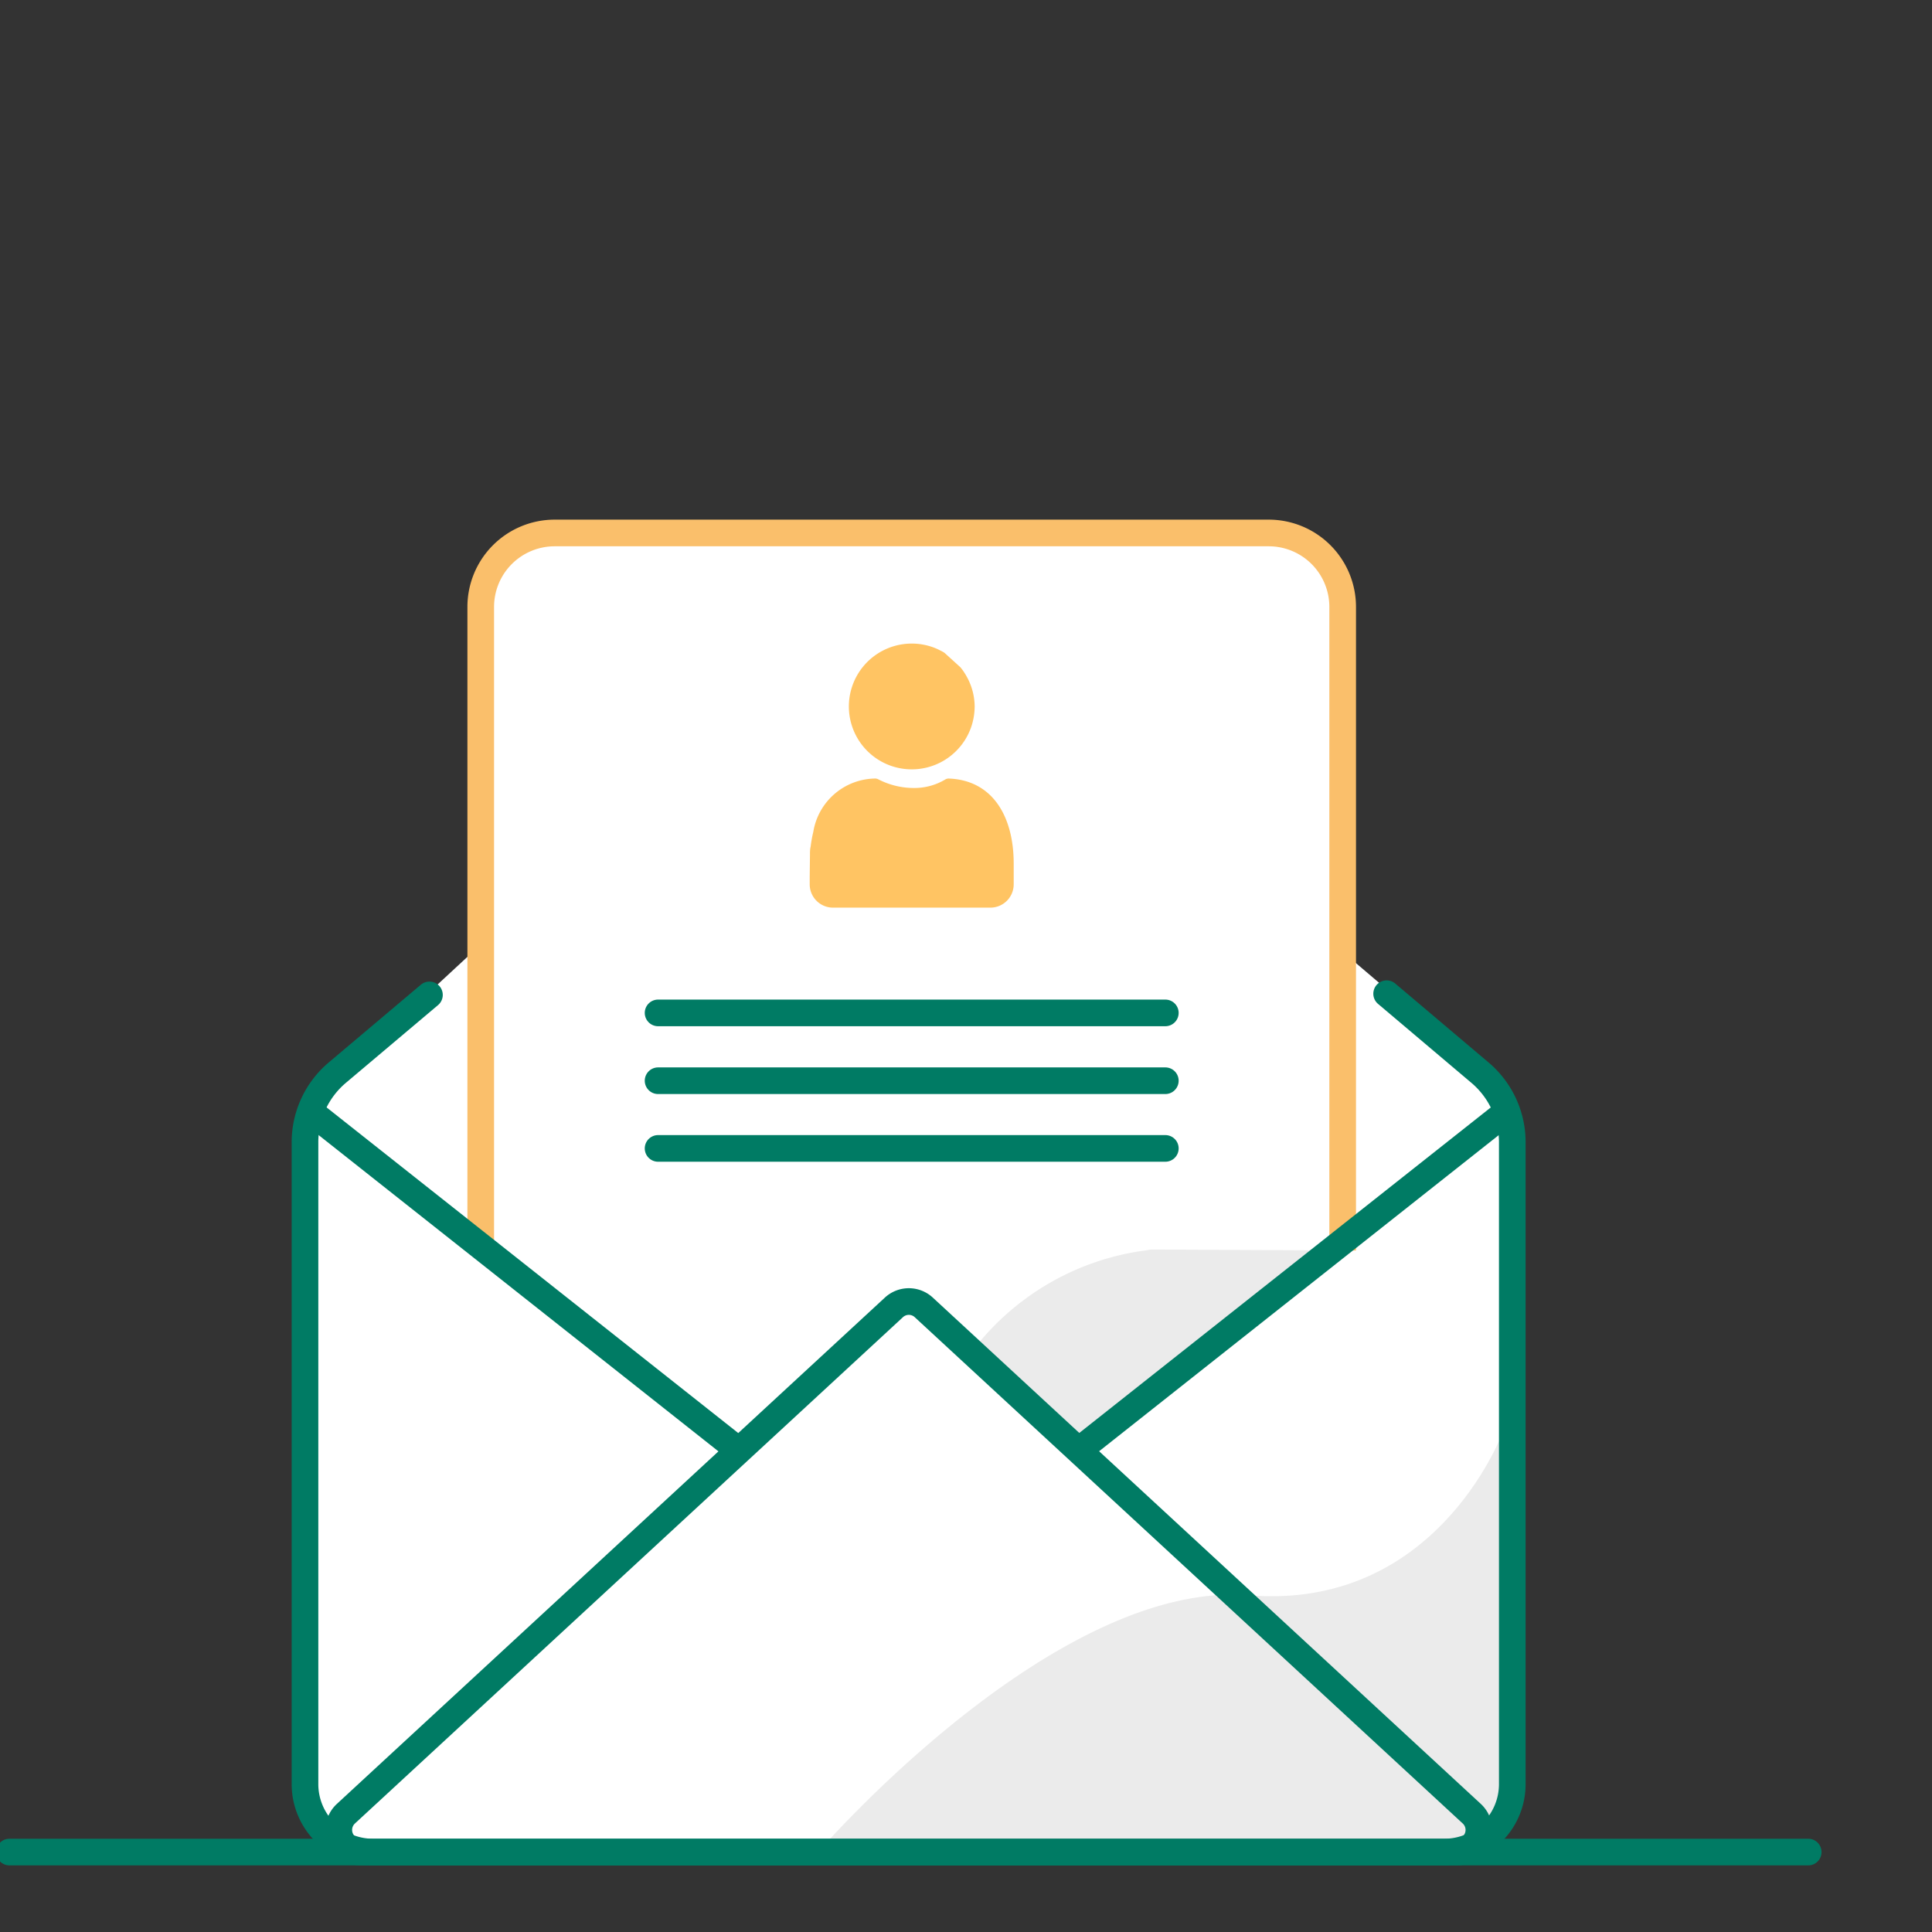 <svg xmlns="http://www.w3.org/2000/svg" viewBox="0 0 145 145"><rect x="0" y="0" width="145" height="145" fill="#333333" stroke="none"/><defs><style>.cls-1{fill:none;stroke-miterlimit:10;stroke-width:2px;stroke:#007b64;stroke-linecap:round}.cls-2{fill:#fff}</style></defs><g id="_22_Заявка_на_доступ_к_личному_кабинету" data-name="22 Заявка на доступ к личному кабинету"><path class="cls-1" d="M.71 139h135"/><path class="cls-2" d="M23 134V83l27-25h35l27 23 1 3v52l-2 3H25l-2-3v-2z"/><path class="cls-2" d="M55.46 108.88L23.3 83.44l2.72-3.52L61 51h16l35.18 30.69 1.13 2.42.13 50.62-2.44 3.4-85.04.44"/><path d="M73.15 101.17a19.56 19.56 0 0112.79-7.32c8.79-1.37 14.83-12.07 14.83-12.74v12.07l-19.83 15.69zM61.4 139s17.7-20.46 32.35-19.27 19.76-13.18 19.76-14.52l-.07 29.52-1.68 3-2.42 1.27z" fill="#ebebeb"/><path class="cls-1" d="M104.07 74.58l7 5.92a6.84 6.84 0 012.43 5.23v48.17a5.1 5.1 0 01-5.1 5.1H28a5.1 5.1 0 01-5.11-5.1V85.73a6.84 6.84 0 012.43-5.23l6.91-5.83"/><path class="cls-2" d="M36.08 93.54v-48A5.55 5.55 0 0141.63 40h53.59a5.55 5.55 0 015.55 5.55v48.3"/><path d="M36.08 93.54v-48A5.55 5.55 0 0141.63 40h53.59a5.55 5.55 0 015.55 5.55v48.3" stroke="#fabf6b" fill="none" stroke-miterlimit="10" stroke-width="2"/><path d="M109.34 139H27.08a1.66 1.66 0 01-1.14-2.86l41.13-38a1.65 1.65 0 012.28 0l41.13 38a1.66 1.66 0 01-1.14 2.86zm-53.88-30.13L23.3 83.43m57.64 25.44l32.16-25.44" fill="none" stroke-miterlimit="10" stroke-width="2" stroke="#007b64"/><path d="M60.79 64.15c0-.21 0-.41.05-.61a9.5 9.5 0 01.2-1.11 4.77 4.77 0 014.64-4 .53.53 0 01.24.06 5.81 5.81 0 002.63.65 4.52 4.52 0 002.38-.63.5.5 0 01.26-.08c3.37.12 4.89 2.93 4.89 6.38v1.56a1.75 1.75 0 01-1.75 1.75H62.52a1.75 1.75 0 01-1.75-1.75v-.6m11.3-15.7a3.72 3.72 0 01.33.45c.1.16.19.32.28.5a4.68 4.68 0 01.47 2 4.92 4.92 0 01-.21 1.39 4.72 4.72 0 11-3.06-5.88 4.19 4.19 0 01.69.29 3.07 3.07 0 01.31.17" fill="#ffc463"/><path class="cls-1" d="M49.39 76.02h38.07m-38.07 5.09h38.07m-38.07 5.08h38.07"/></g></svg>